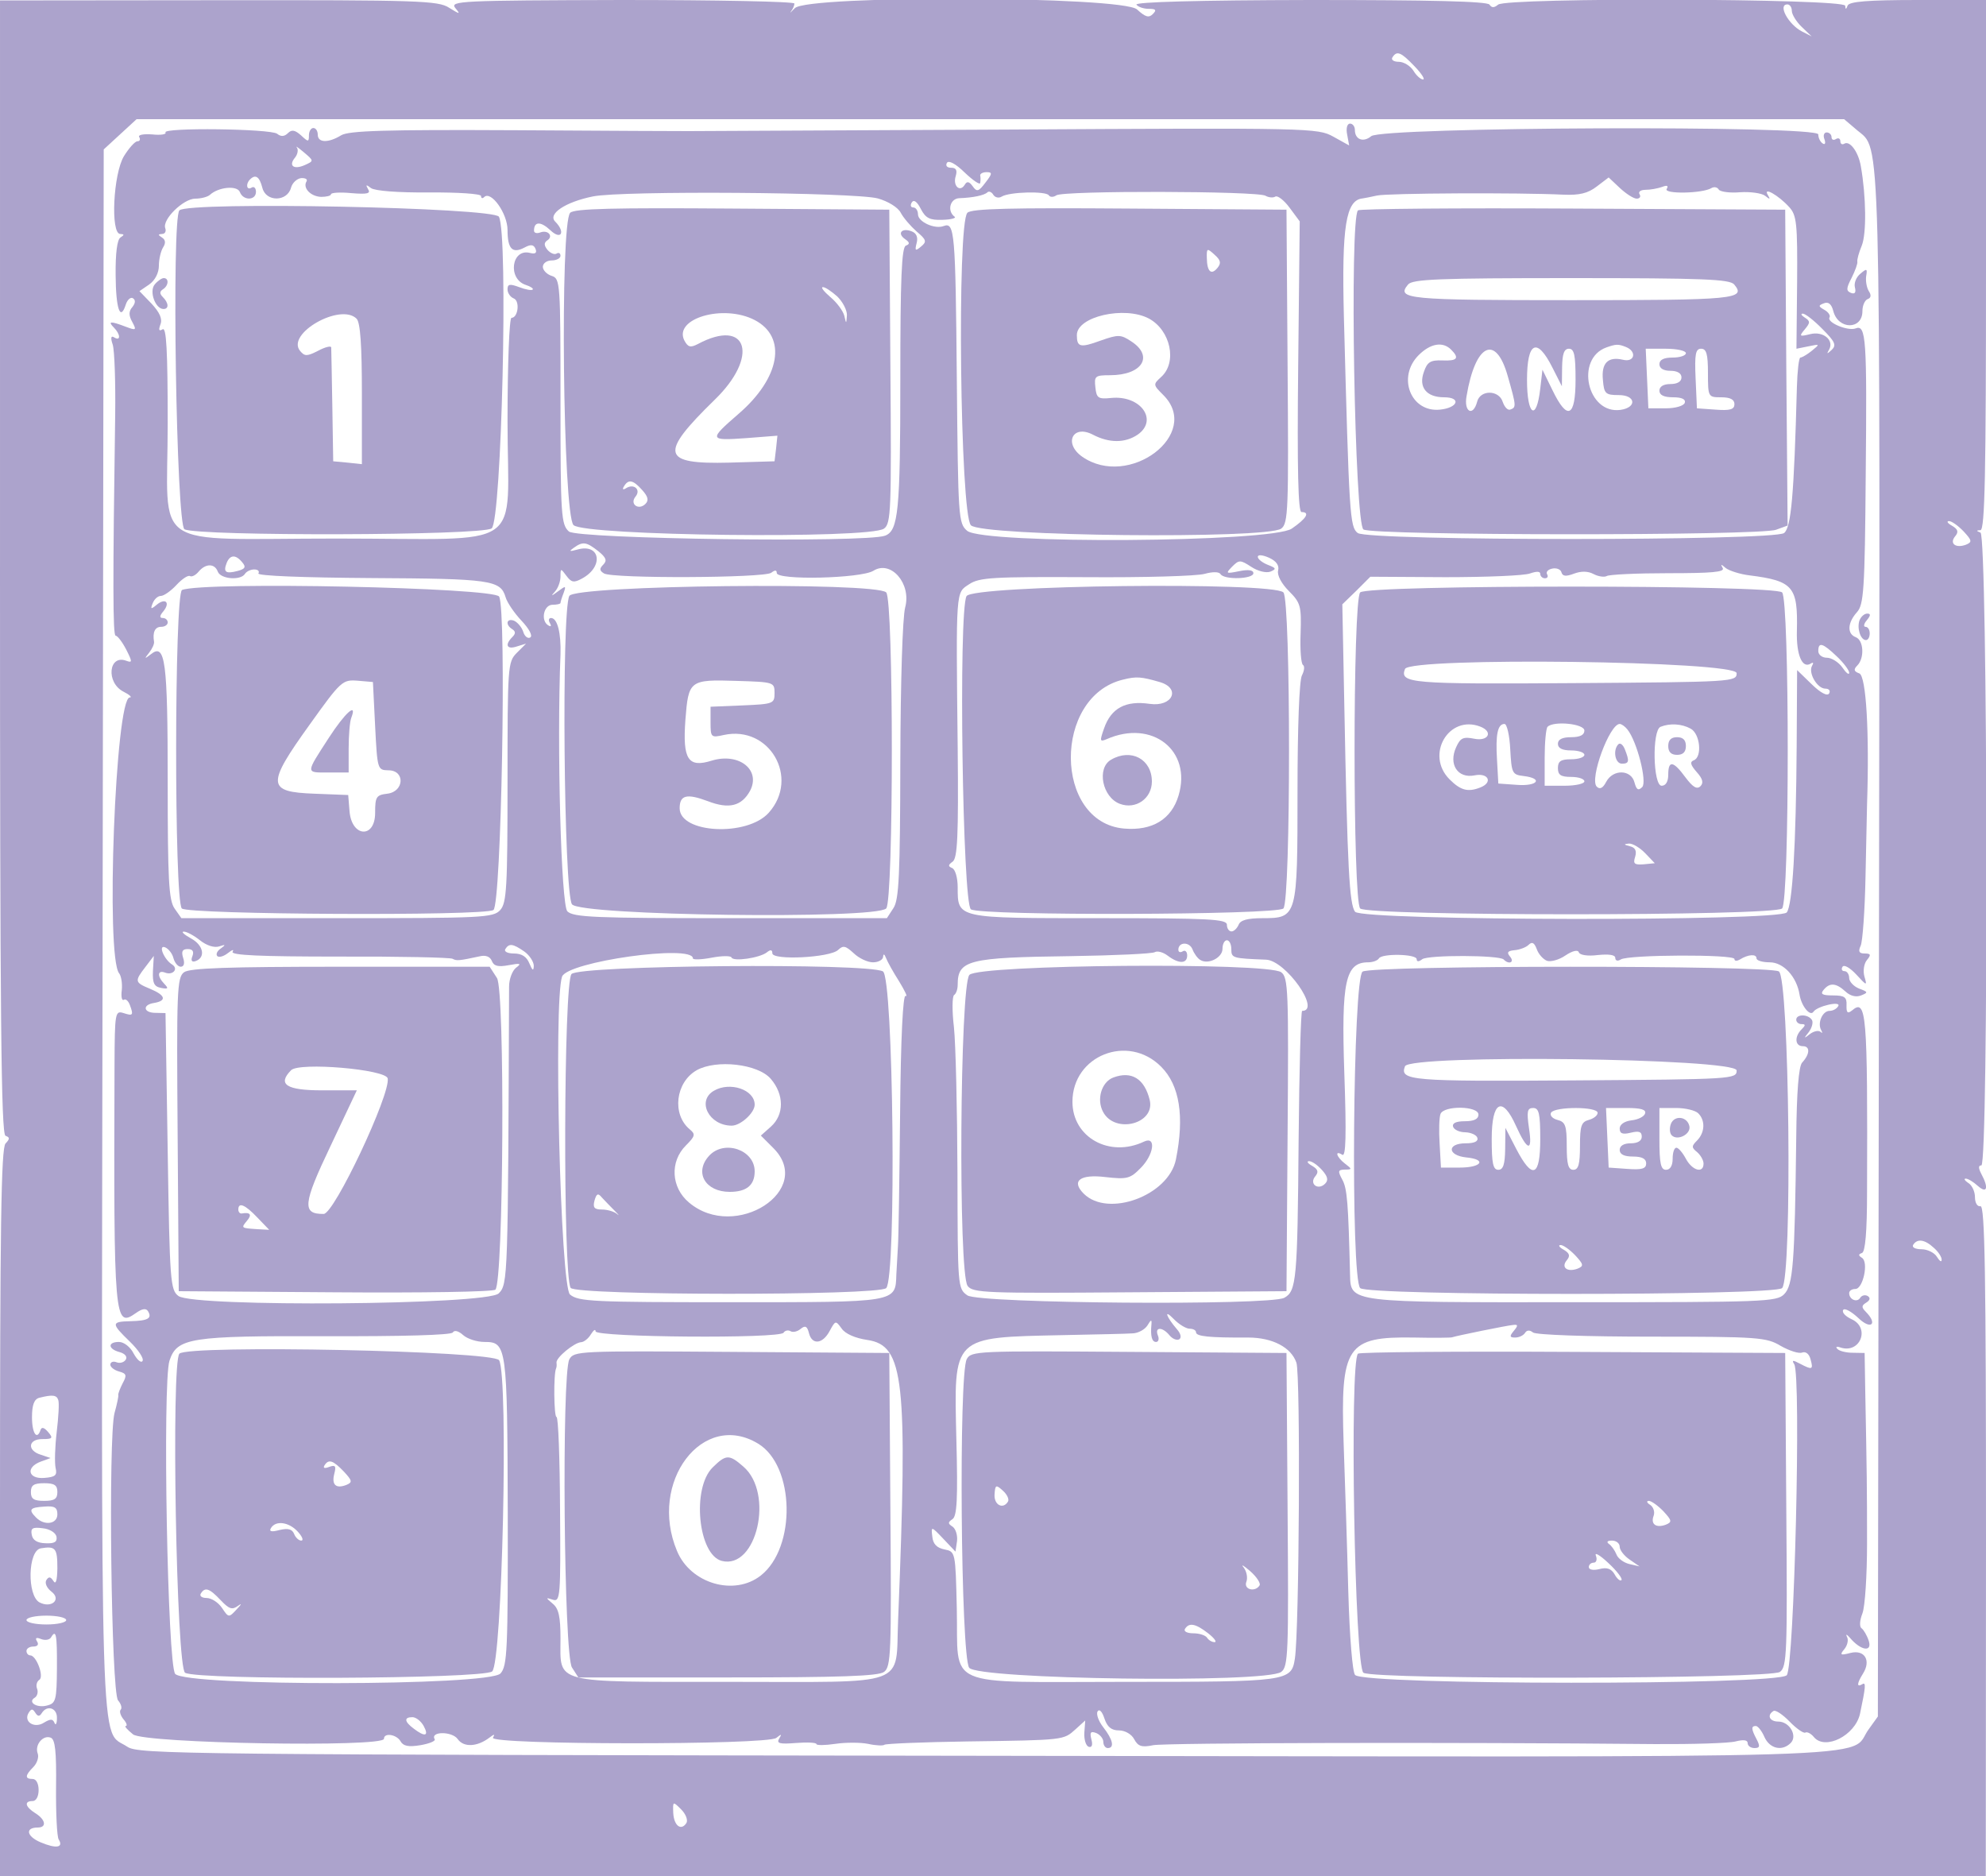  <svg  version="1.0" xmlns="http://www.w3.org/2000/svg"  width="450pt" height="425pt" viewBox="0 0 450 425"  preserveAspectRatio="xMidYMid meet">  <g transform="translate(0,425) scale(0.05,-0.05)" fill="#aca3cc" stroke="none"> <path d="M0 5931 c0 -2032 5 -2570 25 -2577 20 -7 20 -14 0 -35 -20 -21 -25 -384 -25 -1673 l0 -1646 4500 0 4499 0 1 1520 c0 1212 -5 1519 -25 1515 -14 -3 -25 15 -25 41 0 25 -13 54 -30 64 -16 11 -22 20 -12 20 11 0 35 -15 55 -33 42 -37 50 -9 16 54 -14 27 -14 39 0 39 33 0 29 2854 -4 2867 -20 8 -20 10 0 11 20 2 25 256 25 1202 l0 1200 -308 0 c-228 0 -311 -7 -319 -25 -7 -19 -10 -19 -11 -1 -3 33 -1534 38 -1573 5 -18 -15 -29 -15 -39 0 -9 15 -267 21 -812 21 -506 -1 -795 -9 -788 -21 7 -10 32 -19 55 -19 33 0 38 -5 19 -24 -18 -18 -34 -13 -71 21 -65 61 -1494 66 -1551 6 -18 -19 -25 -25 -17 -14 8 10 15 26 15 35 0 9 -352 16 -782 16 -731 -2 -780 -4 -755 -36 25 -30 22 -30 -28 1 -49 32 -137 35 -1044 34 l-991 -1 0 -2567z m8120 2520 c0 -16 20 -49 45 -73 l45 -43 -45 23 c-61 32 -110 122 -65 122 11 0 20 -13 20 -29z m-1710 -251 c32 -33 49 -60 39 -60 -11 0 -31 18 -44 40 -14 22 -44 40 -66 40 -23 0 -36 9 -29 20 20 32 39 24 100 -40z m2007 -291 c107 -89 103 53 98 -3683 l-5 -3503 -41 -57 c-101 -137 243 -127 -4009 -121 -3657 5 -3832 7 -3883 41 -126 85 -118 -180 -112 3704 l5 3533 75 69 74 68 3869 0 3869 0 60 -51z m481 -1816 c39 -42 40 -49 11 -61 -46 -17 -76 5 -49 38 17 20 13 32 -14 48 -20 11 -26 21 -14 21 11 1 41 -20 66 -46z m-135 -3246 c21 -18 37 -43 36 -55 0 -12 -9 -6 -21 13 -11 19 -43 35 -70 35 -29 0 -45 9 -38 20 18 29 52 25 93 -13z m-8499 -690 c5 -13 1 -78 -7 -145 -8 -67 -10 -140 -5 -163 8 -33 -1 -41 -51 -45 -74 -6 -86 48 -16 74 l44 16 -44 15 c-63 19 -58 71 7 71 46 0 50 4 26 32 -17 20 -29 24 -34 10 -16 -49 -39 -17 -39 57 0 56 10 82 33 88 59 15 79 13 86 -10z m-4 -417 c0 -31 -13 -40 -60 -40 -47 0 -60 9 -60 40 0 31 13 40 60 40 47 0 60 -9 60 -40z m0 -101 c0 -44 -58 -53 -96 -15 -36 36 -30 46 36 50 48 4 60 -4 60 -35z m-4 -101 c4 -24 -9 -32 -50 -30 -37 1 -58 14 -62 38 -6 30 3 36 49 30 32 -3 59 -20 63 -38z m4 -144 c-1 -55 -7 -75 -18 -57 -13 20 -21 21 -32 4 -8 -13 2 -36 23 -52 47 -36 0 -77 -54 -49 -57 31 -53 235 6 245 67 11 75 1 75 -91z m40 -234 c0 -11 -40 -20 -90 -20 -50 0 -90 9 -90 20 0 11 40 20 90 20 50 0 90 -9 90 -20z m-42 -218 c-1 -145 -5 -159 -44 -169 -47 -13 -90 15 -57 35 12 7 17 26 11 41 -6 15 -1 33 10 40 23 14 -13 111 -41 111 -9 0 -17 9 -17 20 0 11 14 20 31 20 19 0 26 9 17 23 -10 16 -4 20 18 11 18 -7 38 -4 45 7 23 39 28 16 27 -139z m-69 -204 c24 39 71 24 69 -23 0 -25 -6 -34 -11 -21 -8 19 -18 19 -48 1 -44 -28 -94 5 -69 45 12 19 18 19 30 0 11 -17 19 -18 29 -2z m65 -335 c-1 -117 4 -224 12 -237 23 -37 -11 -43 -82 -13 -64 27 -71 67 -13 67 42 0 36 36 -11 65 -46 29 -52 55 -12 55 16 0 27 21 27 50 0 29 -11 50 -27 50 -36 0 -35 16 3 54 17 17 26 45 20 61 -15 39 24 86 59 72 20 -8 26 -61 24 -224z m2857 -162 c-24 -38 -57 -13 -60 45 -2 53 -2 54 36 16 21 -21 31 -48 24 -61z"/> <path d="M6105 7890 l9 -49 -72 40 c-71 39 -100 40 -1482 32 -775 -4 -1423 -7 -1440 -7 -16 0 -367 1 -780 4 -596 3 -759 -2 -794 -23 -59 -36 -106 -34 -106 3 0 17 -9 30 -20 30 -11 0 -20 -15 -20 -33 0 -31 -3 -31 -36 0 -27 24 -42 27 -59 10 -16 -16 -32 -17 -49 -3 -31 23 -520 29 -506 6 5 -9 -22 -13 -60 -9 -40 3 -66 -2 -59 -12 6 -11 3 -19 -8 -19 -11 0 -38 -30 -61 -67 -49 -80 -62 -353 -17 -353 19 -1 19 -4 1 -16 -15 -9 -23 -71 -22 -170 1 -153 21 -212 46 -134 7 22 22 35 32 29 13 -8 12 -22 -2 -40 -17 -19 -17 -38 -1 -67 21 -39 18 -40 -30 -22 -68 26 -82 25 -53 -4 30 -30 32 -63 2 -45 -15 10 -18 -1 -7 -33 8 -27 13 -169 11 -318 -11 -749 -11 -1000 2 -1000 8 0 30 -28 48 -63 28 -55 28 -61 1 -51 -81 31 -94 -99 -13 -140 28 -14 40 -26 28 -26 -65 -1 -110 -1175 -48 -1250 9 -11 15 -45 12 -75 -4 -30 0 -50 9 -45 8 6 20 -4 27 -22 18 -48 15 -52 -28 -38 -38 12 -40 3 -41 -234 -4 -1164 -1 -1194 97 -1125 28 20 46 23 55 8 19 -32 0 -43 -80 -45 -88 -2 -88 -10 -2 -93 38 -37 64 -76 57 -87 -6 -11 -24 4 -40 33 -15 30 -44 53 -67 53 -52 0 -50 -32 3 -46 25 -7 36 -21 28 -34 -8 -13 -27 -18 -42 -12 -15 6 -28 1 -28 -11 0 -11 18 -25 40 -31 33 -9 36 -17 16 -53 -12 -24 -21 -47 -20 -53 2 -5 -6 -43 -17 -82 -29 -109 -15 -1265 16 -1302 14 -16 19 -35 12 -42 -7 -7 -1 -27 13 -44 14 -16 18 -30 10 -30 -8 0 7 -17 33 -38 51 -41 1137 -60 1137 -20 0 29 57 20 75 -11 12 -22 36 -27 90 -18 41 7 70 19 65 27 -22 36 78 37 104 1 27 -39 89 -36 145 7 21 16 25 16 15 -1 -20 -33 1244 -34 1284 -1 24 19 26 18 13 -3 -13 -22 2 -26 76 -20 51 4 93 2 93 -5 0 -6 38 -6 85 1 47 7 114 7 149 0 36 -8 69 -9 74 -4 6 5 175 12 376 15 443 6 435 6 490 55 l44 40 -4 -55 c-2 -31 7 -59 19 -64 15 -5 20 7 13 33 -8 32 -4 39 22 29 17 -7 32 -25 32 -40 0 -15 9 -28 20 -28 32 0 23 39 -20 94 -22 28 -33 60 -26 72 8 13 21 -1 31 -32 13 -39 32 -54 66 -54 27 0 57 -17 69 -40 17 -32 34 -38 86 -27 56 11 1359 14 2274 5 171 -1 335 4 365 12 36 9 55 7 55 -8 0 -12 14 -22 31 -22 24 0 26 8 10 39 -25 47 -26 61 -4 61 9 0 27 -22 39 -50 24 -53 80 -66 119 -27 32 32 -5 97 -56 97 -40 0 -53 29 -22 48 9 6 42 -16 73 -48 31 -32 63 -54 71 -50 8 5 26 -4 39 -20 51 -62 187 7 209 105 26 123 28 146 10 134 -26 -15 -24 4 4 49 37 59 7 109 -57 93 -46 -12 -50 -9 -28 17 14 17 20 42 12 56 -7 14 -1 12 14 -5 48 -57 101 -66 85 -14 -8 25 -23 50 -32 57 -11 6 -10 35 3 68 12 31 21 174 21 318 0 257 -1 317 -8 682 l-3 180 -54 1 c-30 0 -62 8 -70 18 -9 9 -2 12 14 6 90 -30 137 89 51 128 -28 13 -45 31 -38 42 6 10 37 -7 69 -37 57 -55 89 -27 33 29 -20 20 -19 28 2 41 18 11 20 22 7 30 -12 7 -27 3 -34 -8 -14 -23 -50 -8 -50 21 0 11 12 19 28 19 35 0 61 122 30 141 -17 11 -17 16 0 22 15 5 23 96 23 277 3 813 -3 877 -68 822 -20 -16 -26 -11 -25 23 2 37 -9 45 -61 45 -49 0 -59 6 -43 25 28 34 56 32 99 -7 22 -21 49 -27 71 -18 33 13 32 16 -9 31 -25 10 -45 32 -45 48 0 17 -10 31 -21 31 -12 0 -16 9 -9 20 7 11 34 -5 62 -35 48 -52 50 -53 37 -9 -7 25 -2 59 12 75 19 23 17 29 -11 29 -25 0 -30 9 -18 35 9 19 19 159 22 310 3 151 6 299 7 330 11 327 -4 582 -35 594 -25 9 -27 18 -9 36 33 33 29 114 -7 128 -40 15 -38 65 5 113 31 34 36 99 40 621 6 618 2 684 -46 665 -35 -13 -132 27 -118 50 5 8 -5 24 -23 34 -28 16 -29 20 -2 30 20 8 34 -4 42 -35 22 -86 132 -86 132 -1 0 26 11 50 24 55 15 5 17 18 5 36 -10 16 -15 47 -12 68 6 34 3 36 -26 11 -19 -15 -30 -43 -25 -62 6 -23 0 -32 -18 -25 -22 9 -22 20 3 68 16 32 28 65 26 73 -2 9 7 42 20 73 22 54 20 223 -4 359 -11 66 -50 118 -75 103 -10 -6 -18 -1 -18 11 0 12 -9 17 -20 10 -11 -7 -20 -3 -20 9 0 11 -10 21 -22 21 -12 0 -17 -14 -10 -31 6 -18 3 -26 -8 -19 -11 7 -20 25 -20 41 0 42 -1976 34 -2026 -8 -36 -30 -74 -15 -74 28 0 16 -10 29 -22 29 -13 0 -19 -21 -13 -50z m-4724 -138 c-50 -22 -75 -3 -44 34 12 15 16 36 8 46 -8 9 6 0 32 -22 46 -39 46 -39 4 -58z m3061 -81 c2 10 2 26 0 34 -1 8 12 15 29 15 27 0 26 -7 -5 -47 -31 -41 -39 -44 -58 -17 -16 22 -26 24 -36 7 -22 -36 -55 -5 -41 39 8 27 2 38 -21 38 -18 0 -26 9 -19 22 8 13 39 -3 81 -44 38 -36 69 -57 70 -47z m-3253 -22 c16 -65 113 -64 130 1 6 22 27 41 46 43 19 1 30 -5 24 -15 -18 -29 18 -68 66 -70 25 0 45 5 45 12 0 7 41 10 92 5 73 -6 89 -2 76 18 -12 21 -9 22 13 5 18 -13 121 -21 264 -20 131 1 235 -6 235 -16 0 -10 6 -13 14 -5 31 31 106 -74 106 -149 0 -86 22 -109 78 -79 28 15 41 13 49 -7 7 -18 -1 -24 -25 -18 -84 22 -103 -118 -19 -145 22 -7 36 -17 31 -21 -5 -5 -32 0 -61 11 -43 16 -53 14 -53 -10 0 -17 13 -35 28 -41 29 -11 20 -88 -10 -88 -10 0 -18 -211 -18 -469 0 -598 98 -531 -774 -531 -860 0 -766 -64 -766 521 0 332 -6 438 -23 427 -17 -10 -19 -3 -10 22 10 25 -3 54 -40 94 l-55 57 44 30 c27 19 44 53 44 85 0 30 9 67 19 83 13 20 11 35 -5 45 -19 12 -18 15 0 16 14 0 20 12 15 26 -15 39 82 134 136 134 26 0 56 8 66 17 39 36 124 44 136 13 15 -40 73 -39 73 1 0 17 -9 26 -20 19 -22 -14 -28 16 -7 37 25 25 43 13 56 -38z m6228 -49 c14 0 20 9 13 20 -7 11 5 20 27 20 22 0 55 6 75 13 23 9 30 6 21 -9 -15 -24 163 -21 203 4 12 7 27 4 33 -7 7 -10 50 -16 97 -12 46 3 97 -4 113 -16 22 -18 25 -17 12 4 -23 39 49 -2 97 -55 34 -37 38 -74 36 -342 l-3 -300 55 11 c52 11 52 10 15 -20 -21 -17 -45 -31 -52 -31 -7 0 -14 -61 -16 -135 -13 -489 -26 -635 -58 -660 -47 -36 -1882 -36 -1932 0 -36 27 -39 77 -63 985 -10 404 9 524 85 531 8 1 38 7 65 13 48 11 644 14 846 4 71 -3 110 6 150 37 l54 41 51 -48 c28 -26 62 -48 76 -48z m-3439 1 c46 -13 91 -40 104 -65 12 -23 45 -61 72 -85 44 -37 47 -46 20 -68 -26 -22 -29 -19 -20 16 7 26 -1 45 -23 53 -44 17 -67 -9 -30 -35 22 -15 23 -23 4 -30 -19 -8 -25 -148 -25 -607 0 -597 -9 -684 -69 -707 -86 -33 -1395 -15 -1433 19 -35 32 -38 71 -38 590 0 538 -1 556 -40 568 -22 7 -40 26 -40 41 0 16 18 29 40 29 22 0 40 10 40 21 0 12 -8 16 -18 10 -9 -6 -28 2 -41 17 -16 20 -16 32 -2 42 31 19 5 50 -30 37 -16 -6 -29 -3 -29 8 0 42 30 43 74 2 49 -47 70 -9 22 39 -35 35 47 89 171 114 131 27 1185 19 1291 -9z m561 8 c34 22 202 26 214 6 6 -9 21 -9 34 0 29 22 914 20 948 -2 14 -8 34 -10 44 -4 10 7 40 -16 65 -50 l46 -62 -7 -659 c-5 -467 0 -658 15 -658 40 0 23 -29 -44 -75 -92 -63 -1398 -71 -1471 -10 -40 34 -41 57 -47 692 -6 662 -10 707 -59 689 -41 -16 -117 19 -117 53 0 17 -10 31 -21 31 -12 0 -15 10 -7 23 9 14 24 4 41 -30 22 -42 41 -51 98 -49 39 1 64 8 55 14 -35 26 -21 82 21 84 61 2 115 13 128 27 7 6 19 1 26 -11 8 -13 25 -17 38 -9z m3720 -600 c57 -57 64 -73 42 -94 -22 -20 -24 -20 -12 1 24 43 -27 85 -86 70 -49 -12 -51 -10 -24 22 25 30 25 37 0 53 -16 10 -20 18 -9 18 11 0 51 -31 89 -70z m-5548 -1006 c36 -29 41 -43 23 -61 -18 -18 -18 -27 3 -40 38 -24 728 -21 758 3 17 13 25 13 25 -1 0 -34 381 -25 438 10 79 50 173 -58 144 -166 -12 -45 -21 -338 -22 -697 -1 -515 -6 -627 -31 -665 l-30 -46 -708 0 c-617 0 -712 4 -740 31 -28 29 -48 744 -31 1164 3 97 -14 165 -43 165 -10 0 -13 -10 -5 -23 8 -14 5 -18 -8 -10 -35 22 -20 93 20 93 20 0 36 4 36 8 0 5 6 25 14 45 12 34 10 34 -25 8 -31 -23 -34 -23 -14 -1 14 15 25 46 25 68 0 38 1 38 27 3 22 -30 34 -32 69 -13 102 54 85 162 -20 132 -36 -10 -39 -8 -16 8 42 30 57 27 111 -15z m3081 -88 c-5 -21 15 -59 49 -93 53 -53 57 -68 53 -191 -3 -74 2 -139 11 -144 8 -5 6 -26 -5 -47 -12 -22 -20 -237 -20 -524 0 -571 -1 -576 -159 -576 -68 0 -100 -9 -108 -30 -7 -16 -21 -30 -32 -30 -12 0 -21 14 -21 30 0 26 -78 30 -579 30 -648 0 -641 -2 -641 140 0 43 -11 81 -25 87 -19 8 -19 14 2 29 22 15 27 115 23 517 -8 725 -9 700 52 740 46 31 110 34 529 32 263 -2 504 5 538 15 36 10 65 10 72 -1 16 -27 149 -23 149 4 0 14 -22 18 -65 9 -60 -12 -62 -11 -31 21 31 31 37 31 86 -1 30 -20 68 -29 87 -22 28 12 27 16 -12 31 -25 10 -45 26 -45 36 0 11 22 9 51 -4 33 -15 47 -35 41 -58z m-4694 37 c18 -21 13 -30 -22 -39 -53 -14 -65 -5 -49 36 15 38 41 40 71 3z m-111 -42 c13 -34 104 -41 123 -10 7 11 26 20 42 20 17 0 25 -8 19 -18 -6 -11 204 -19 512 -21 539 -3 585 -9 608 -86 7 -25 40 -73 73 -108 34 -36 51 -68 39 -75 -11 -7 -26 5 -32 26 -7 21 -26 43 -42 50 -34 12 -40 -19 -7 -39 15 -10 15 -20 0 -35 -36 -36 -25 -58 20 -43 l42 13 -42 -42 c-41 -41 -42 -60 -42 -585 0 -478 -4 -548 -33 -580 -31 -35 -81 -37 -739 -37 l-706 0 -31 44 c-26 38 -31 127 -31 572 0 551 -11 632 -76 580 -30 -23 -31 -22 -8 7 14 18 24 40 22 50 -7 42 4 67 32 67 17 0 30 9 30 20 0 11 -10 20 -22 20 -16 0 -15 10 2 30 33 40 10 63 -30 30 -26 -22 -29 -20 -18 7 7 18 23 33 37 33 13 0 45 22 70 49 26 28 53 46 62 41 8 -5 26 4 39 20 32 38 73 38 87 0z m6146 -9 c32 12 63 12 89 -2 21 -11 48 -15 59 -9 10 7 136 13 280 13 195 0 256 5 246 23 -11 19 -8 19 14 0 16 -12 65 -28 109 -33 196 -25 218 -51 213 -251 -3 -109 24 -172 62 -149 12 8 15 4 7 -9 -19 -32 23 -104 60 -104 17 0 24 -10 17 -22 -8 -13 -38 2 -79 42 l-66 64 -2 -343 c-3 -453 -19 -723 -45 -755 -34 -41 -1922 -38 -1956 3 -26 32 -35 199 -49 937 l-9 456 64 62 63 63 339 -2 c186 0 360 7 385 17 29 10 46 10 46 -2 0 -11 10 -20 21 -20 12 0 16 8 10 18 -6 11 4 22 24 26 19 4 38 -4 41 -17 5 -18 20 -20 57 -6z m1191 -375 c31 -29 56 -63 56 -74 0 -12 -14 -1 -31 24 -17 24 -49 44 -70 44 -22 0 -39 14 -39 30 0 43 20 37 84 -24z m-7418 -1286 c30 -24 65 -35 87 -28 30 10 31 8 8 -9 -17 -11 -24 -27 -16 -35 8 -7 29 -1 48 14 19 15 29 18 21 6 -9 -16 125 -22 483 -22 273 1 504 -4 514 -10 18 -10 29 -9 122 11 28 7 48 -1 56 -21 9 -23 28 -28 76 -19 54 10 60 8 33 -12 -17 -14 -31 -52 -31 -85 -5 -1323 -5 -1348 -47 -1390 -53 -53 -1381 -63 -1451 -12 -37 27 -40 64 -49 655 l-10 627 -45 1 c-56 0 -61 37 -6 45 58 10 51 35 -19 64 -70 29 -71 34 -21 99 l38 50 -4 -69 c-2 -54 5 -70 37 -76 32 -6 35 -3 15 18 -34 35 -32 65 4 51 35 -13 61 18 31 37 -36 22 -65 91 -32 78 15 -6 33 -28 38 -49 6 -22 21 -39 33 -39 15 0 19 16 11 40 -9 29 -4 40 21 40 22 0 29 -11 21 -32 -8 -20 -3 -28 13 -23 48 16 38 72 -19 103 -31 17 -46 31 -34 31 13 1 46 -17 74 -39z m4533 -89 c36 -23 101 10 101 50 0 22 9 39 20 39 11 0 20 -18 20 -40 0 -41 5 -42 157 -48 89 -3 251 -232 164 -232 -6 0 -13 -263 -16 -585 -5 -635 -10 -685 -65 -715 -68 -36 -1383 -26 -1436 11 -44 31 -44 37 -45 555 -1 288 -8 585 -16 660 -9 75 -8 141 1 146 9 6 16 26 16 46 0 112 47 124 511 130 199 3 371 11 382 18 12 7 38 0 59 -16 50 -38 88 -37 88 1 0 17 -9 26 -20 19 -11 -7 -20 -4 -20 7 0 36 50 37 64 2 7 -19 23 -41 35 -48z m1571 -4 c17 -6 55 4 84 24 33 22 57 27 61 14 4 -12 40 -18 86 -12 50 5 79 1 79 -13 0 -13 11 -16 25 -7 34 22 515 24 515 2 0 -10 11 -10 25 -2 37 23 75 26 75 5 0 -10 27 -18 60 -18 62 0 122 -65 135 -146 8 -52 48 -101 63 -78 17 26 129 51 112 25 -7 -12 -24 -21 -39 -21 -32 0 -56 -55 -38 -87 7 -13 6 -16 -3 -8 -9 8 -31 3 -48 -10 -28 -22 -29 -21 -5 9 14 19 21 44 14 55 -17 27 -71 27 -71 1 0 -11 11 -20 24 -20 19 0 19 -5 0 -24 -33 -33 -30 -76 6 -76 34 0 32 -36 -3 -74 -16 -17 -25 -133 -27 -341 -7 -571 -14 -668 -55 -709 -34 -34 -91 -36 -949 -36 -1026 -1 -1015 -2 -1018 125 -8 326 -13 390 -35 430 -21 39 -20 45 11 46 34 0 34 2 1 27 -38 29 -49 63 -12 40 16 -10 19 87 9 371 -14 415 5 501 108 501 21 0 43 8 49 18 14 23 171 20 171 -4 0 -12 10 -12 25 0 27 20 349 19 369 -1 24 -25 51 -13 29 13 -16 19 -11 26 21 29 23 2 52 13 63 24 16 16 26 10 37 -19 8 -23 29 -46 46 -53z m-4634 42 c24 -17 43 -47 43 -65 -1 -25 -6 -22 -20 11 -12 30 -34 45 -70 45 -29 0 -46 9 -39 20 17 27 34 25 86 -11z m1580 -49 c24 0 45 11 46 25 1 15 6 13 13 -5 6 -16 33 -65 60 -107 26 -43 40 -72 29 -65 -12 7 -22 -188 -25 -533 -3 -300 -7 -572 -10 -605 -2 -33 -5 -89 -7 -124 -4 -128 7 -126 -751 -126 -625 0 -690 3 -728 35 -43 37 -75 1323 -36 1440 24 68 593 148 593 83 0 -7 38 -6 85 3 47 9 87 9 90 1 8 -20 128 -2 160 23 17 14 25 12 25 -4 0 -33 261 -20 298 15 23 22 34 19 71 -15 24 -23 63 -41 87 -41z m2034 -940 c27 -30 31 -47 15 -63 -32 -32 -73 -1 -45 33 17 20 13 32 -14 48 -20 11 -26 21 -14 21 12 1 38 -17 58 -39z m-599 -720 c16 0 29 -7 29 -16 0 -19 60 -25 236 -24 110 0 195 -44 219 -114 19 -56 13 -1213 -7 -1341 -16 -103 -31 -105 -774 -105 -830 0 -750 -34 -758 331 -6 258 -6 259 -56 269 -35 7 -52 25 -55 58 -6 48 -5 48 50 -10 l55 -58 7 48 c3 26 -6 55 -20 65 -22 14 -22 20 -1 34 21 13 25 92 18 361 -11 473 -23 462 486 473 149 3 290 6 314 8 24 1 54 17 66 36 16 27 20 28 18 5 -5 -54 2 -80 21 -80 11 0 15 14 8 30 -15 39 21 39 53 0 13 -16 33 -24 44 -18 11 7 7 26 -10 45 -49 57 -62 95 -16 48 24 -25 57 -45 73 -45z m-1460 -51 c166 -25 183 -178 139 -1269 -13 -307 61 -280 -767 -280 -807 0 -763 -11 -763 196 0 99 -8 136 -35 158 -33 28 -33 29 1 18 33 -10 35 15 32 408 -1 231 -8 420 -16 420 -12 0 -14 195 -2 220 3 6 3 17 2 26 -4 22 81 92 112 93 13 1 33 17 44 36 12 19 21 25 21 13 1 -27 835 -34 852 -6 6 10 21 13 31 7 11 -7 32 -2 46 10 21 17 30 13 38 -19 14 -55 62 -50 94 10 26 48 27 48 54 11 16 -24 62 -44 117 -52z m2929 41 c-20 -24 -19 -30 6 -30 18 0 37 9 45 21 8 13 21 14 36 2 13 -11 244 -19 538 -19 484 0 520 -3 585 -42 39 -22 82 -36 97 -30 17 6 32 -7 38 -31 13 -47 8 -49 -49 -19 -32 17 -37 16 -25 -3 32 -52 0 -1372 -34 -1409 -43 -46 -1911 -45 -1956 1 -12 12 -25 172 -31 380 -5 197 -15 499 -21 669 -15 442 13 485 319 480 89 -2 167 -1 172 1 20 7 251 54 277 56 23 3 23 -3 3 -27z m-4664 -50 c100 0 103 -19 105 -770 1 -628 -2 -698 -33 -732 -52 -57 -1423 -59 -1474 -2 -35 39 -58 1319 -26 1419 34 104 94 113 707 111 347 -1 570 5 577 17 7 12 26 7 47 -12 19 -17 62 -31 97 -31z m-276 -1740 c25 -46 6 -51 -45 -12 -43 32 -45 52 -6 52 16 0 39 -18 51 -40z"/> <path d="M813 7547 c-36 -37 -14 -1425 23 -1445 61 -32 1347 -29 1392 4 45 33 76 1332 33 1412 -22 42 -1406 70 -1448 29z m803 -491 c17 -17 24 -121 24 -341 l0 -318 -65 7 -65 6 -4 250 c-2 138 -5 257 -5 266 -1 8 -27 2 -59 -15 -51 -26 -61 -26 -82 -1 -65 78 183 219 256 146z"/> <path d="M701 7211 c-26 -31 3 -111 40 -111 25 0 24 27 -3 54 -15 15 -15 25 0 35 26 16 29 51 4 51 -9 0 -28 -13 -41 -29z"/> <path d="M6154 7547 c-39 -38 -15 -1425 25 -1446 51 -28 1798 -29 1870 -1 l52 19 -6 716 -5 715 -961 5 c-529 3 -968 -1 -975 -8z m1705 -336 c55 -66 5 -71 -739 -71 -744 0 -794 5 -739 71 20 24 137 29 739 29 602 0 719 -5 739 -29z m-1283 -295 c39 -39 28 -52 -40 -49 -53 2 -68 -7 -83 -51 -26 -70 11 -116 91 -116 80 0 63 -48 -19 -56 -132 -13 -195 148 -96 247 53 53 109 63 147 25z m792 12 c51 -20 40 -71 -13 -58 -68 16 -99 -15 -91 -92 5 -62 12 -68 72 -68 77 0 83 -56 8 -67 -151 -21 -207 232 -64 283 43 15 53 16 88 2z m-535 -133 c39 -137 39 -141 10 -151 -11 -3 -25 12 -33 35 -17 55 -102 56 -116 1 -18 -69 -61 -47 -48 25 40 239 133 283 187 90z m202 40 l43 -85 1 85 c1 62 9 85 31 85 24 0 30 -29 30 -140 0 -171 -37 -188 -105 -47 l-45 92 -10 -86 c-17 -150 -60 -122 -60 39 0 174 45 196 115 57z m605 65 c0 -11 -27 -20 -60 -20 -40 0 -60 -10 -60 -30 0 -19 19 -30 50 -30 31 0 50 -11 50 -30 0 -19 -19 -30 -50 -30 -31 0 -50 -11 -50 -30 0 -20 20 -30 62 -30 40 0 58 -9 53 -25 -5 -14 -42 -25 -87 -25 l-78 0 -6 135 -6 135 91 0 c50 0 91 -9 91 -20z m100 -90 c0 -109 1 -110 60 -110 41 0 60 -10 60 -31 0 -24 -19 -30 -85 -25 l-85 6 -6 135 c-5 111 0 135 25 135 24 0 31 -24 31 -110z"/> <path d="M2584 7536 c-47 -47 -33 -1367 15 -1415 49 -49 1342 -64 1407 -16 32 23 34 81 29 735 l-5 710 -711 5 c-536 4 -716 0 -735 -19z m1210 -379 c25 -24 45 -63 44 -85 -3 -41 -3 -41 -12 -2 -6 22 -34 60 -63 84 -29 25 -45 45 -34 45 10 1 39 -19 65 -42z m-374 -107 c148 -77 116 -262 -73 -425 -136 -118 -135 -122 35 -110 l141 11 -6 -58 -7 -58 -204 -6 c-309 -8 -320 38 -68 284 204 197 150 374 -76 253 -33 -17 -44 -14 -60 15 -53 100 175 168 318 94z m-510 -770 c27 -30 31 -47 15 -63 -31 -31 -73 -1 -45 33 26 31 -7 61 -43 38 -14 -9 -18 -5 -9 9 20 33 41 29 82 -17z"/> <path d="M4384 7536 c-48 -48 -33 -1367 16 -1416 50 -50 1340 -63 1406 -15 32 23 34 85 29 735 l-5 710 -711 5 c-536 4 -716 0 -735 -19z m1133 -250 c-28 -34 -47 -17 -48 45 -1 45 1 46 35 15 28 -25 31 -38 13 -60z m-311 -229 c99 -53 130 -199 56 -265 -37 -34 -37 -35 10 -82 176 -176 -156 -427 -368 -279 -85 60 -43 147 48 100 74 -39 147 -39 204 0 94 66 13 179 -120 166 -59 -6 -67 -1 -72 48 -6 51 -1 55 66 55 146 0 200 86 97 153 -48 32 -59 32 -139 4 -93 -34 -108 -30 -108 25 0 84 216 133 326 75z"/> <path d="M2580 5800 c-36 -68 -25 -1344 12 -1397 36 -52 1374 -69 1424 -19 34 34 34 1398 0 1432 -48 48 -1410 33 -1436 -16z m930 -440 c0 -48 -5 -50 -145 -56 l-145 -6 0 -70 c0 -69 2 -71 60 -58 207 45 345 -194 204 -352 -98 -110 -404 -94 -404 20 0 60 32 68 128 32 96 -37 153 -22 191 47 50 95 -50 174 -173 137 -108 -34 -133 5 -120 184 14 180 18 184 234 177 167 -5 170 -6 170 -55z"/> <path d="M4380 5799 c-37 -69 -18 -1395 20 -1419 47 -30 1386 -26 1416 4 34 34 34 1398 0 1432 -49 49 -1410 33 -1436 -17z m875 -389 c98 -28 59 -114 -45 -99 -109 16 -175 -19 -207 -112 -20 -57 -19 -61 12 -48 206 91 387 -51 326 -255 -32 -108 -119 -161 -247 -150 -319 28 -323 599 -4 675 60 15 82 13 165 -11z"/> <path d="M5035 5058 c-66 -38 -40 -170 40 -200 72 -27 145 24 145 101 0 101 -94 152 -185 99z"/> <path d="M825 5827 c-35 -15 -36 -1408 -1 -1443 28 -28 1368 -35 1412 -7 36 23 60 1356 26 1420 -22 41 -1340 69 -1437 30z m875 -617 c10 -197 11 -199 60 -200 77 0 72 -97 -5 -106 -50 -6 -55 -14 -55 -87 0 -117 -106 -111 -116 7 l-6 74 -154 6 c-215 8 -217 40 -20 314 141 197 148 203 216 198 l70 -6 10 -200z"/> <path d="M1490 5157 c-106 -164 -106 -157 -2 -157 l92 0 0 108 c0 60 5 123 12 140 28 73 -28 23 -102 -91z"/> <path d="M6164 5816 c-34 -34 -34 -1398 0 -1432 35 -35 1877 -35 1912 0 34 34 34 1398 0 1432 -35 35 -1877 35 -1912 0z m1706 -366 c0 -39 -15 -40 -739 -45 -738 -5 -789 -1 -764 64 21 55 1503 37 1503 -19z m-1162 -242 c60 -23 37 -68 -27 -55 -50 10 -63 4 -82 -38 -36 -78 7 -143 83 -128 63 13 85 -32 26 -55 -56 -22 -89 -13 -139 37 -111 111 -4 294 139 239z m136 -103 c6 -109 9 -115 61 -121 90 -11 63 -47 -30 -40 l-85 6 -6 108 c-7 115 3 162 34 162 11 0 23 -52 26 -115z m336 85 c0 -20 -20 -30 -60 -30 -40 0 -60 -10 -60 -30 0 -20 20 -30 60 -30 33 0 60 -9 60 -20 0 -11 -27 -20 -60 -20 -47 0 -60 -9 -60 -40 0 -31 13 -40 60 -40 33 0 60 -9 60 -20 0 -11 -40 -20 -90 -20 l-90 0 0 127 c0 69 6 132 13 140 28 28 167 14 167 -17z m195 5 c44 -55 90 -238 67 -261 -18 -18 -26 -12 -35 21 -15 59 -97 61 -128 3 -15 -29 -29 -36 -43 -22 -34 34 58 284 104 284 8 0 24 -11 35 -25z m286 4 c44 -23 54 -130 14 -144 -18 -7 -14 -21 14 -53 27 -30 32 -49 17 -64 -16 -16 -35 -4 -68 40 -55 75 -78 79 -78 12 0 -31 -11 -50 -30 -50 -39 0 -44 251 -5 267 42 17 96 14 136 -8z m-205 -565 l43 -45 -51 -5 c-42 -3 -48 3 -38 34 8 27 1 42 -24 48 -28 7 -29 10 -4 12 17 1 50 -19 74 -44z"/> <path d="M7334 5128 c-26 -26 -15 -88 16 -88 33 0 35 11 13 66 -8 20 -21 30 -29 22z"/> <path d="M7560 5120 c0 -27 13 -40 40 -40 27 0 40 13 40 40 0 27 -13 40 -40 40 -27 0 -40 -13 -40 -40z"/> <path d="M834 4095 c-32 -23 -34 -85 -29 -735 l5 -710 709 -5 c390 -3 716 2 726 12 37 37 44 1356 7 1412 l-33 51 -676 0 c-509 0 -684 -6 -709 -25z m923 -481 c13 -72 -242 -613 -290 -614 -99 -1 -95 44 31 308 l119 252 -158 0 c-161 0 -203 27 -140 91 37 38 430 4 438 -37z m-591 -630 l54 -56 -55 3 c-74 5 -73 5 -45 39 23 27 14 39 -25 32 -8 -1 -15 7 -15 18 0 35 31 22 86 -36z"/> <path d="M4393 4083 c-43 -48 -51 -1351 -8 -1409 23 -32 85 -34 735 -29 l710 5 5 710 c5 650 3 712 -29 735 -62 46 -1371 35 -1413 -12z m869 -416 c84 -84 106 -225 67 -420 -33 -164 -308 -265 -418 -155 -58 58 -16 89 99 75 97 -11 112 -7 158 40 61 60 73 147 17 121 -157 -75 -325 19 -325 180 0 210 252 310 402 159z"/> <path d="M5045 3618 c-53 -20 -77 -99 -46 -156 54 -101 238 -54 211 55 -24 96 -82 132 -165 101z"/> <path d="M6175 4098 c-44 -25 -55 -1390 -11 -1434 35 -35 1877 -35 1912 0 47 47 33 1410 -15 1435 -52 28 -1838 28 -1886 -1z m1695 -448 c0 -39 -15 -40 -739 -45 -738 -5 -789 -1 -764 64 21 55 1503 37 1503 -19z m-1170 -200 c0 -20 -20 -30 -62 -30 -40 0 -58 -9 -53 -25 5 -14 30 -25 55 -25 26 -1 51 -12 55 -25 5 -16 -13 -25 -53 -25 -86 0 -83 -55 3 -64 94 -9 70 -46 -30 -46 l-85 0 -6 108 c-4 59 -2 120 4 135 15 39 172 37 172 -3z m170 -51 c52 -115 76 -120 59 -11 -11 77 -8 92 19 92 26 0 32 -25 32 -140 0 -172 -35 -187 -109 -45 l-49 95 -1 -95 c-1 -71 -9 -95 -31 -95 -24 0 -30 29 -30 140 0 171 48 197 110 59z m370 59 c0 -12 -18 -26 -40 -32 -34 -9 -40 -27 -40 -118 0 -83 -7 -108 -30 -108 -23 0 -30 25 -30 108 0 92 -6 109 -42 118 -23 6 -36 21 -29 33 18 28 211 28 211 -1z m215 -3 c-4 -14 -32 -28 -62 -31 -32 -4 -53 -19 -53 -37 0 -23 13 -28 50 -19 37 9 50 5 50 -18 0 -19 -19 -30 -50 -30 -31 0 -50 -11 -50 -30 0 -20 20 -30 60 -30 41 0 60 -10 60 -31 0 -24 -19 -30 -85 -25 l-85 6 -6 135 -6 135 93 0 c65 0 90 -7 84 -25z m241 1 c33 -33 30 -87 -5 -123 -26 -26 -26 -32 0 -53 16 -14 29 -37 29 -52 0 -46 -51 -32 -80 22 -15 28 -34 50 -43 50 -10 0 -17 -22 -17 -50 0 -31 -11 -50 -30 -50 -24 0 -30 29 -30 140 l0 140 76 0 c42 0 87 -11 100 -24z m-558 -643 c39 -42 40 -49 11 -61 -46 -17 -76 5 -49 38 17 20 13 32 -14 48 -20 11 -26 21 -14 21 11 1 41 -20 66 -46z"/> <path d="M7572 3408 c-7 -19 -6 -42 4 -52 26 -26 87 5 80 41 -9 45 -68 52 -84 11z"/> <path d="M2590 4087 c-36 -36 -39 -1367 -4 -1422 23 -35 1395 -36 1430 -1 47 47 33 1410 -15 1435 -72 39 -1372 28 -1411 -12z m903 -475 c61 -71 61 -162 1 -216 l-46 -41 56 -56 c191 -190 -172 -425 -382 -247 -81 68 -87 185 -14 258 42 42 45 51 18 73 -82 68 -65 213 31 268 89 50 278 29 336 -39z m-708 -597 c19 -19 24 -26 11 -15 -13 11 -44 20 -68 20 -35 0 -42 9 -34 40 9 32 16 36 33 15 13 -14 39 -41 58 -60z"/> <path d="M3235 3558 c-79 -46 -22 -158 81 -158 40 0 104 58 104 95 0 68 -112 106 -185 63z"/> <path d="M3213 3263 c-68 -75 -17 -163 94 -163 76 0 113 30 113 93 0 98 -139 145 -207 70z"/> <path d="M4381 2342 c-37 -68 -27 -1345 11 -1398 37 -53 1344 -71 1414 -19 32 23 34 85 29 735 l-5 710 -714 5 c-688 5 -715 4 -735 -33z m187 -645 c-22 -37 -64 -16 -61 32 3 44 6 46 38 17 19 -17 29 -39 23 -49z m1140 -380 c-20 -32 -73 -19 -60 16 7 17 2 47 -12 65 -14 17 -1 10 29 -16 30 -26 49 -56 43 -65z m-233 -217 c28 -22 41 -40 29 -40 -12 0 -27 9 -34 20 -7 11 -35 20 -62 20 -29 0 -45 9 -38 20 19 30 48 24 105 -20z"/> <path d="M2580 2341 c-35 -67 -25 -1339 12 -1396 l29 -45 676 0 c509 0 684 6 709 25 32 23 34 85 29 735 l-5 710 -714 5 c-696 5 -715 4 -736 -34z m856 -382 c166 -101 173 -470 12 -597 -120 -95 -319 -37 -380 111 -131 312 117 639 368 486z"/> <path d="M3229 1851 c-95 -95 -65 -396 42 -423 158 -40 238 306 98 427 -65 57 -79 56 -140 -4z"/> <path d="M6154 2367 c-39 -38 -15 -1425 25 -1446 60 -32 1843 -28 1887 4 32 23 34 85 29 735 l-5 710 -961 5 c-529 3 -968 -1 -975 -8z m1384 -714 c39 -42 40 -49 11 -61 -44 -16 -70 2 -55 41 6 17 -1 39 -16 49 -15 9 -18 18 -6 18 11 0 41 -21 66 -47z m-198 -161 c0 -15 20 -41 45 -58 l45 -31 -47 11 c-25 6 -52 26 -58 44 -7 17 -22 39 -34 47 -12 9 -7 15 14 15 19 0 35 -12 35 -28z m8 -151 c-6 -6 -20 6 -31 26 -15 26 -35 33 -69 24 -27 -7 -48 -3 -48 9 0 11 10 20 22 20 12 0 17 14 10 32 -7 17 19 2 57 -34 39 -36 65 -71 59 -77z"/> <path d="M813 2367 c-38 -39 -14 -1425 26 -1446 63 -34 1344 -28 1391 6 46 34 75 1329 32 1410 -23 43 -1407 71 -1449 30z m745 -534 c39 -42 40 -49 11 -61 -47 -18 -67 1 -54 51 9 35 5 41 -23 31 -20 -8 -29 -6 -22 6 19 31 39 24 88 -27z m-208 -273 c20 -22 27 -40 15 -40 -11 0 -26 14 -32 30 -9 22 -27 27 -66 18 -37 -10 -49 -7 -39 9 22 36 82 27 122 -17z m-350 -310 c38 -40 52 -45 78 -26 19 14 17 8 -5 -15 -36 -39 -37 -39 -67 6 -17 25 -48 45 -70 45 -21 0 -33 9 -26 20 19 31 39 24 90 -30z"/> <path d="M8427 5690 c-13 -35 4 -90 29 -90 10 0 17 14 17 30 0 17 -8 30 -19 30 -10 0 -8 14 6 30 18 22 18 30 2 30 -13 0 -28 -13 -35 -30z"/> </g> </svg> 